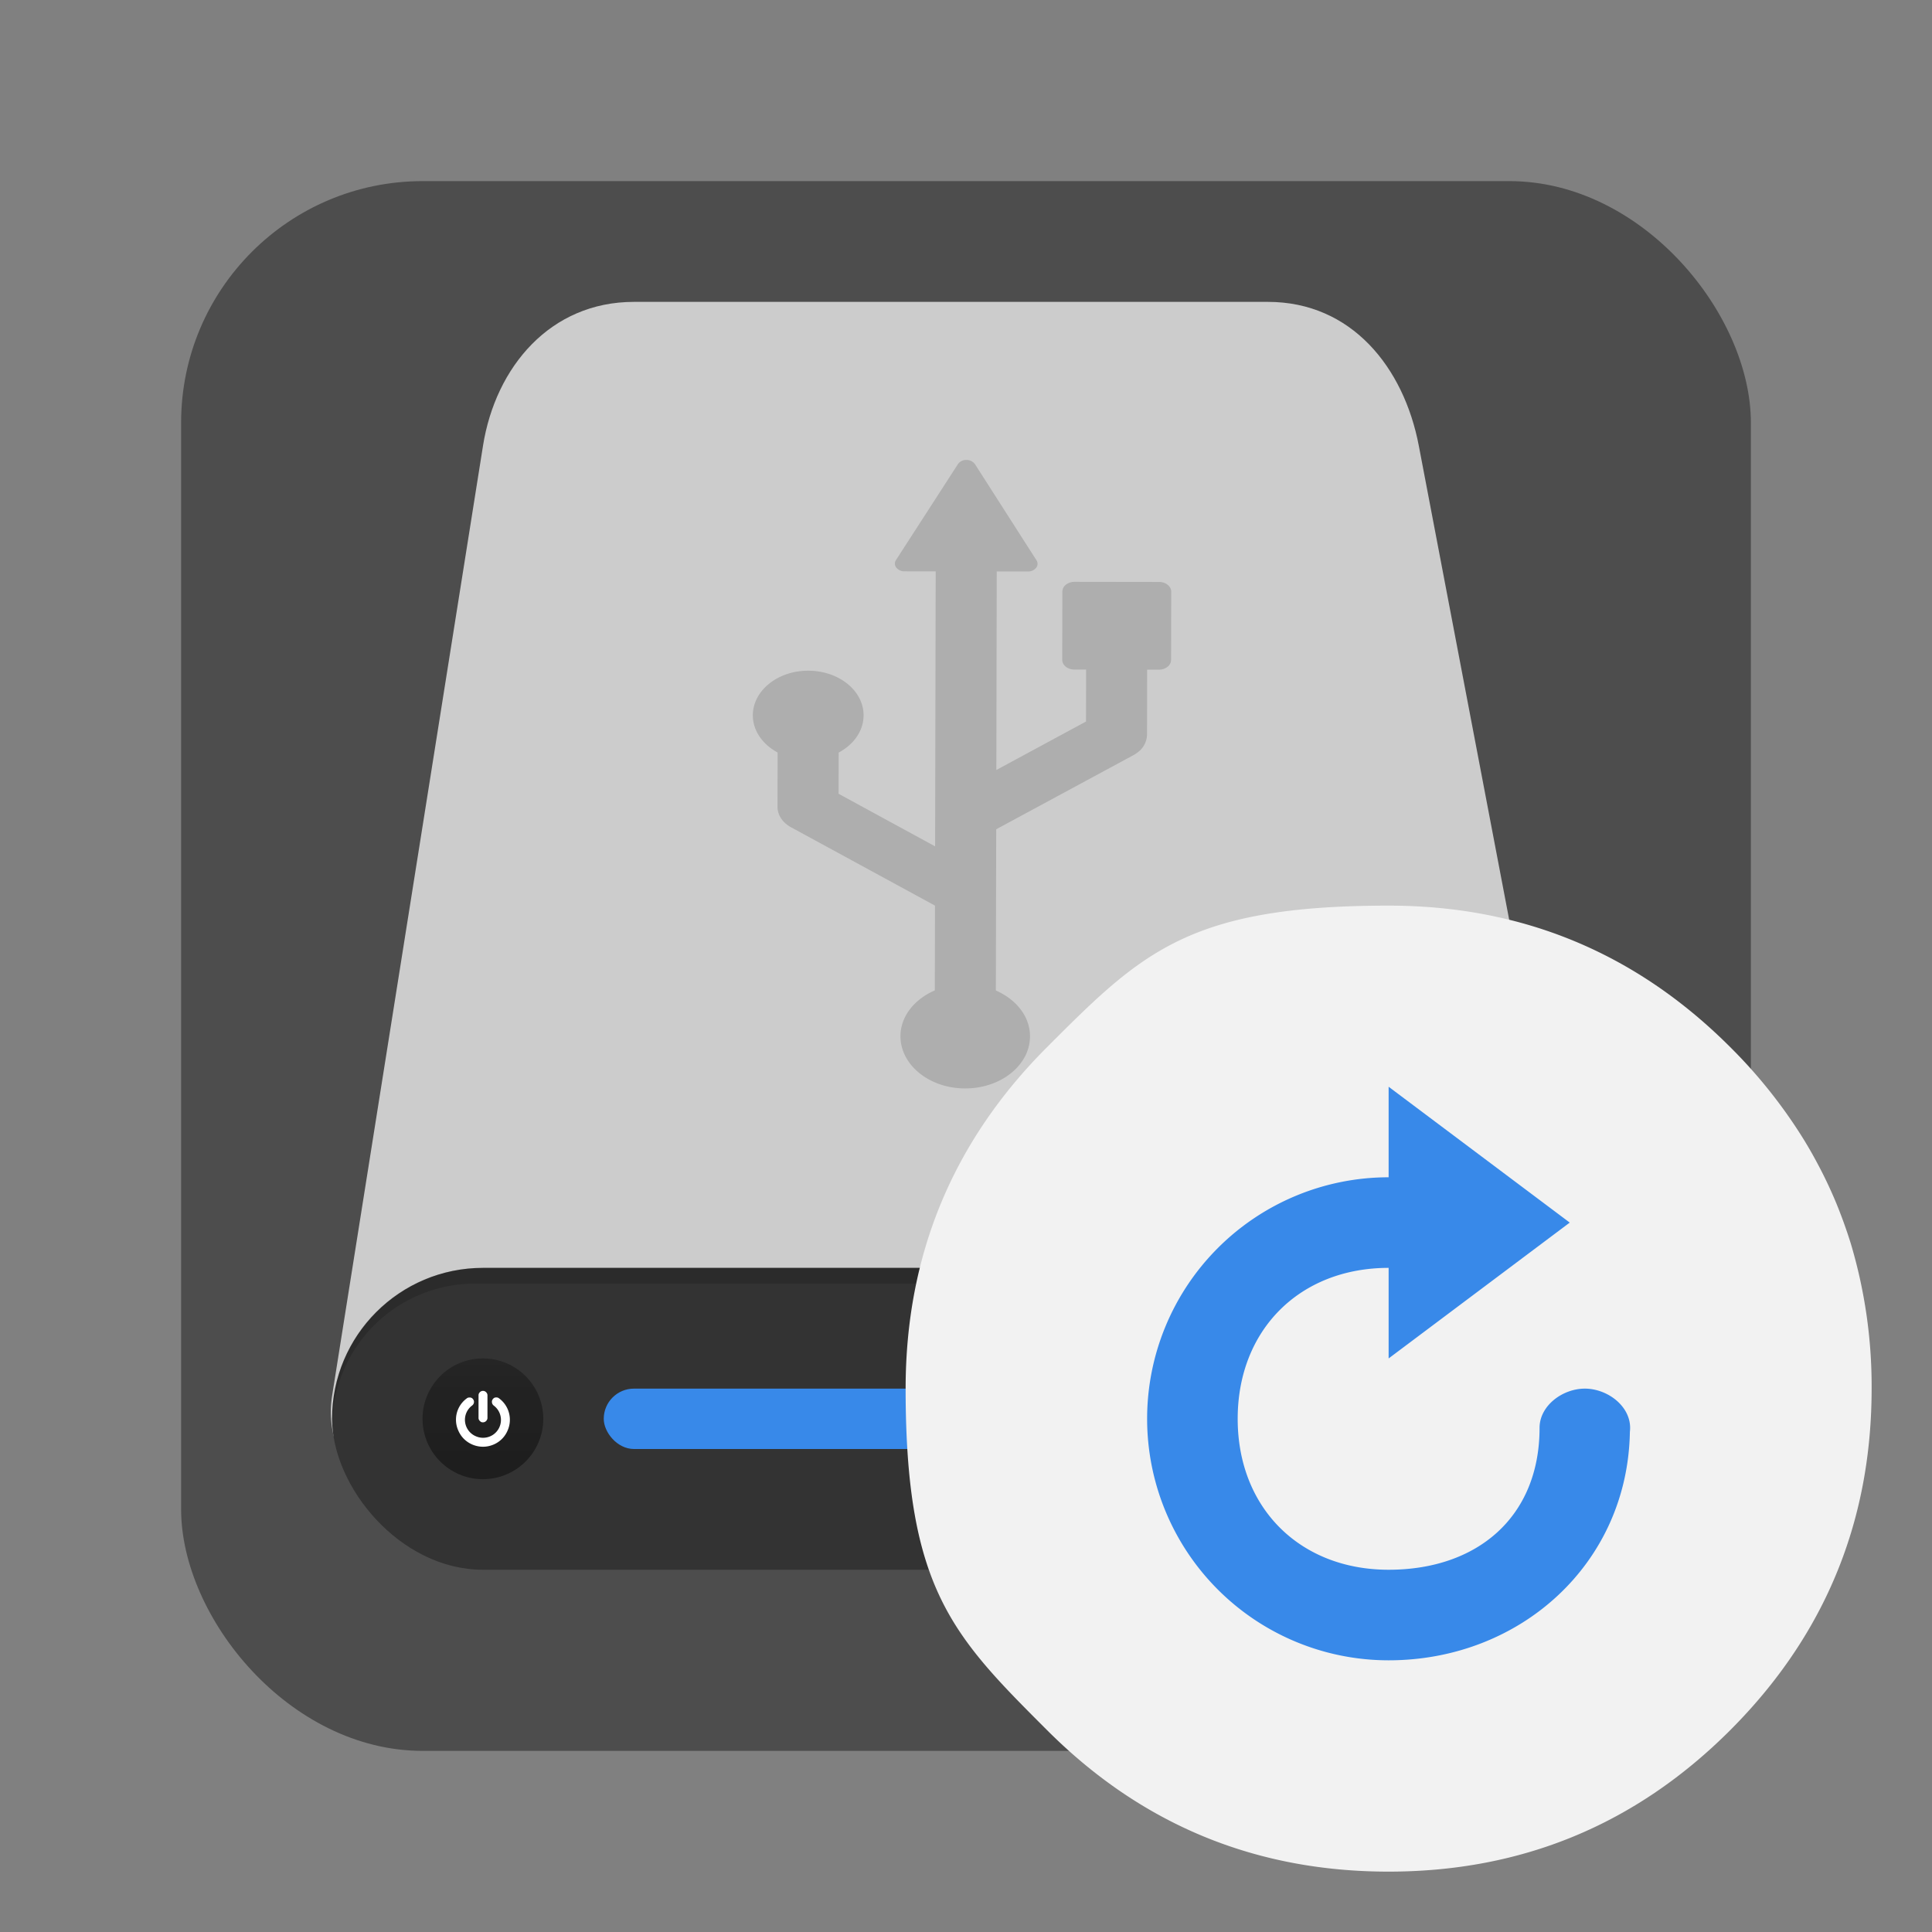 <svg xmlns="http://www.w3.org/2000/svg" width="64" height="64"><rect width="100%" height="100%" fill="#808080" stroke="none"/><defs><linearGradient id="a" x1="467.17" x2="467.17" y1="546.85" y2="544.72" gradientTransform="translate(-864.23 -981.74)scale(1.884)" gradientUnits="userSpaceOnUse"><stop offset="0" stop-color="#040404"/><stop offset="1" stop-color="#121212" stop-opacity=".908"/></linearGradient></defs><rect width="52" height="52" x="6" y="6" fill="#4d4d4d" rx="8" ry="8"/><path fill="#ccc" d="M21 10h21c2.77 0 4.505 2.169 5 4.767l6 31.465C53.496 48.831 50.77 51 48 51H16.002c-2.77 0-5.415-2.156-5-4.768L16 14.767C16.415 12.156 18.23 10 21 10"/><rect width="42" height="10" x="11" y="42" fill="#333" ry="5"/><rect width="20" height="2" x="20" y="46" fill="#3889e9" ry="1"/><circle cx="15.997" cy="47" r="2" fill="url(#a)" opacity=".452"/><path fill="#fff" d="M16 46.075a.14.14 0 0 0-.105.045.14.14 0 0 0-.043.103v.745q-.001.06.043.103c.044.043.065.045.105.045a.14.14 0 0 0 .104-.045.14.14 0 0 0 .044-.103v-.745a.14.14 0 0 0-.044-.103.14.14 0 0 0-.104-.045m-.428.219c-.04 0-.076 0-.11.03a.87.87 0 0 0-.357.71q.001.18.073.346.07.165.19.285a.9.9 0 0 0 .63.26q.18 0 .346-.07a.87.87 0 0 0 .474-.475.88.88 0 0 0-.285-1.057.14.14 0 0 0-.111-.03c-.041 0-.074.025-.098.057a.14.14 0 0 0-.027.11q.008.06.057.1a.592.592 0 0 1-.586 1.02.59.59 0 0 1-.319-.316.59.59 0 0 1 .191-.705.15.15 0 0 0 .06-.1.14.14 0 0 0-.03-.109.13.13 0 0 0-.098-.056"/><path d="M16 42c-2.77 0-5 2.23-5 5 0 .059.006.116.008.174a4.724 4.724 0 0 1 4.732-4.652h32.52a4.724 4.724 0 0 1 4.733 4.652q.005-.086.007-.174c0-2.77-2.23-5-5-5zm22.398-22.722-2.803-.004a.46.46 0 0 0-.284.094.3.3 0 0 0-.119.229l-.004 2.26c0 .178.179.323.401.323h.39l-.003 1.722-2.971 1.605.013-6.577 1.034.001a.34.34 0 0 0 .271-.122.21.21 0 0 0 .011-.25l-2.037-3.183a.34.34 0 0 0-.282-.139.33.33 0 0 0-.282.138l-2.052 3.177a.21.21 0 0 0 .01.25.34.34 0 0 0 .271.124l1.034.001-.019 9.11-3.198-1.742.003-1.366c.496-.264.824-.716.825-1.23.003-.817-.817-1.48-1.831-1.481-1.013-.002-1.834.659-1.837 1.475-.001.515.326.968.821 1.234l-.004 1.8c0 .27.166.524.446.676L30.973 30l-.006 2.809c-.673.29-1.136.856-1.138 1.515-.001.954.956 1.73 2.141 1.732 1.186.001 2.148-.771 2.15-1.726.001-.659-.46-1.225-1.131-1.518L33 27.471l4.549-2.457q.082-.046.15-.1a.75.75 0 0 0 .298-.576L38 22.184h.391a.46.46 0 0 0 .284-.095.3.3 0 0 0 .119-.229l.004-2.258c0-.18-.179-.324-.401-.324z" opacity=".15"/><path fill="#f2f2f2" d="M60.836 39.874q-.292-.706-.658-1.384-.206-.385-.437-.76a16.7 16.7 0 0 0-2.426-3.044Q52.629 30 46 30c-6.629 0-8.19 1.562-11.313 4.686Q30 39.372 30 46c0 6.628 1.563 8.191 4.687 11.315Q39.372 62.001 46 62q6.63 0 11.315-4.685 2.581-2.583 3.74-5.755Q62 48.976 62 46a16.5 16.5 0 0 0-.688-4.799q-.21-.675-.476-1.327" image-rendering="optimizeSpeed"/><path fill="#3889e9" d="M38 47a8 8 0 0 0 8 8c4.373 0 7.92-3.211 7.992-7.568Q54 47.366 54 47.3c0-.737-.764-1.3-1.5-1.3s-1.5.563-1.5 1.3c0 2.945-2.054 4.7-5 4.7-2.945 0-5-2.054-5-5 0-2.945 2.054-5 5-5v3l6-4.5-6-4.5v2.999a8 8 0 0 0-8 8z"/></svg>